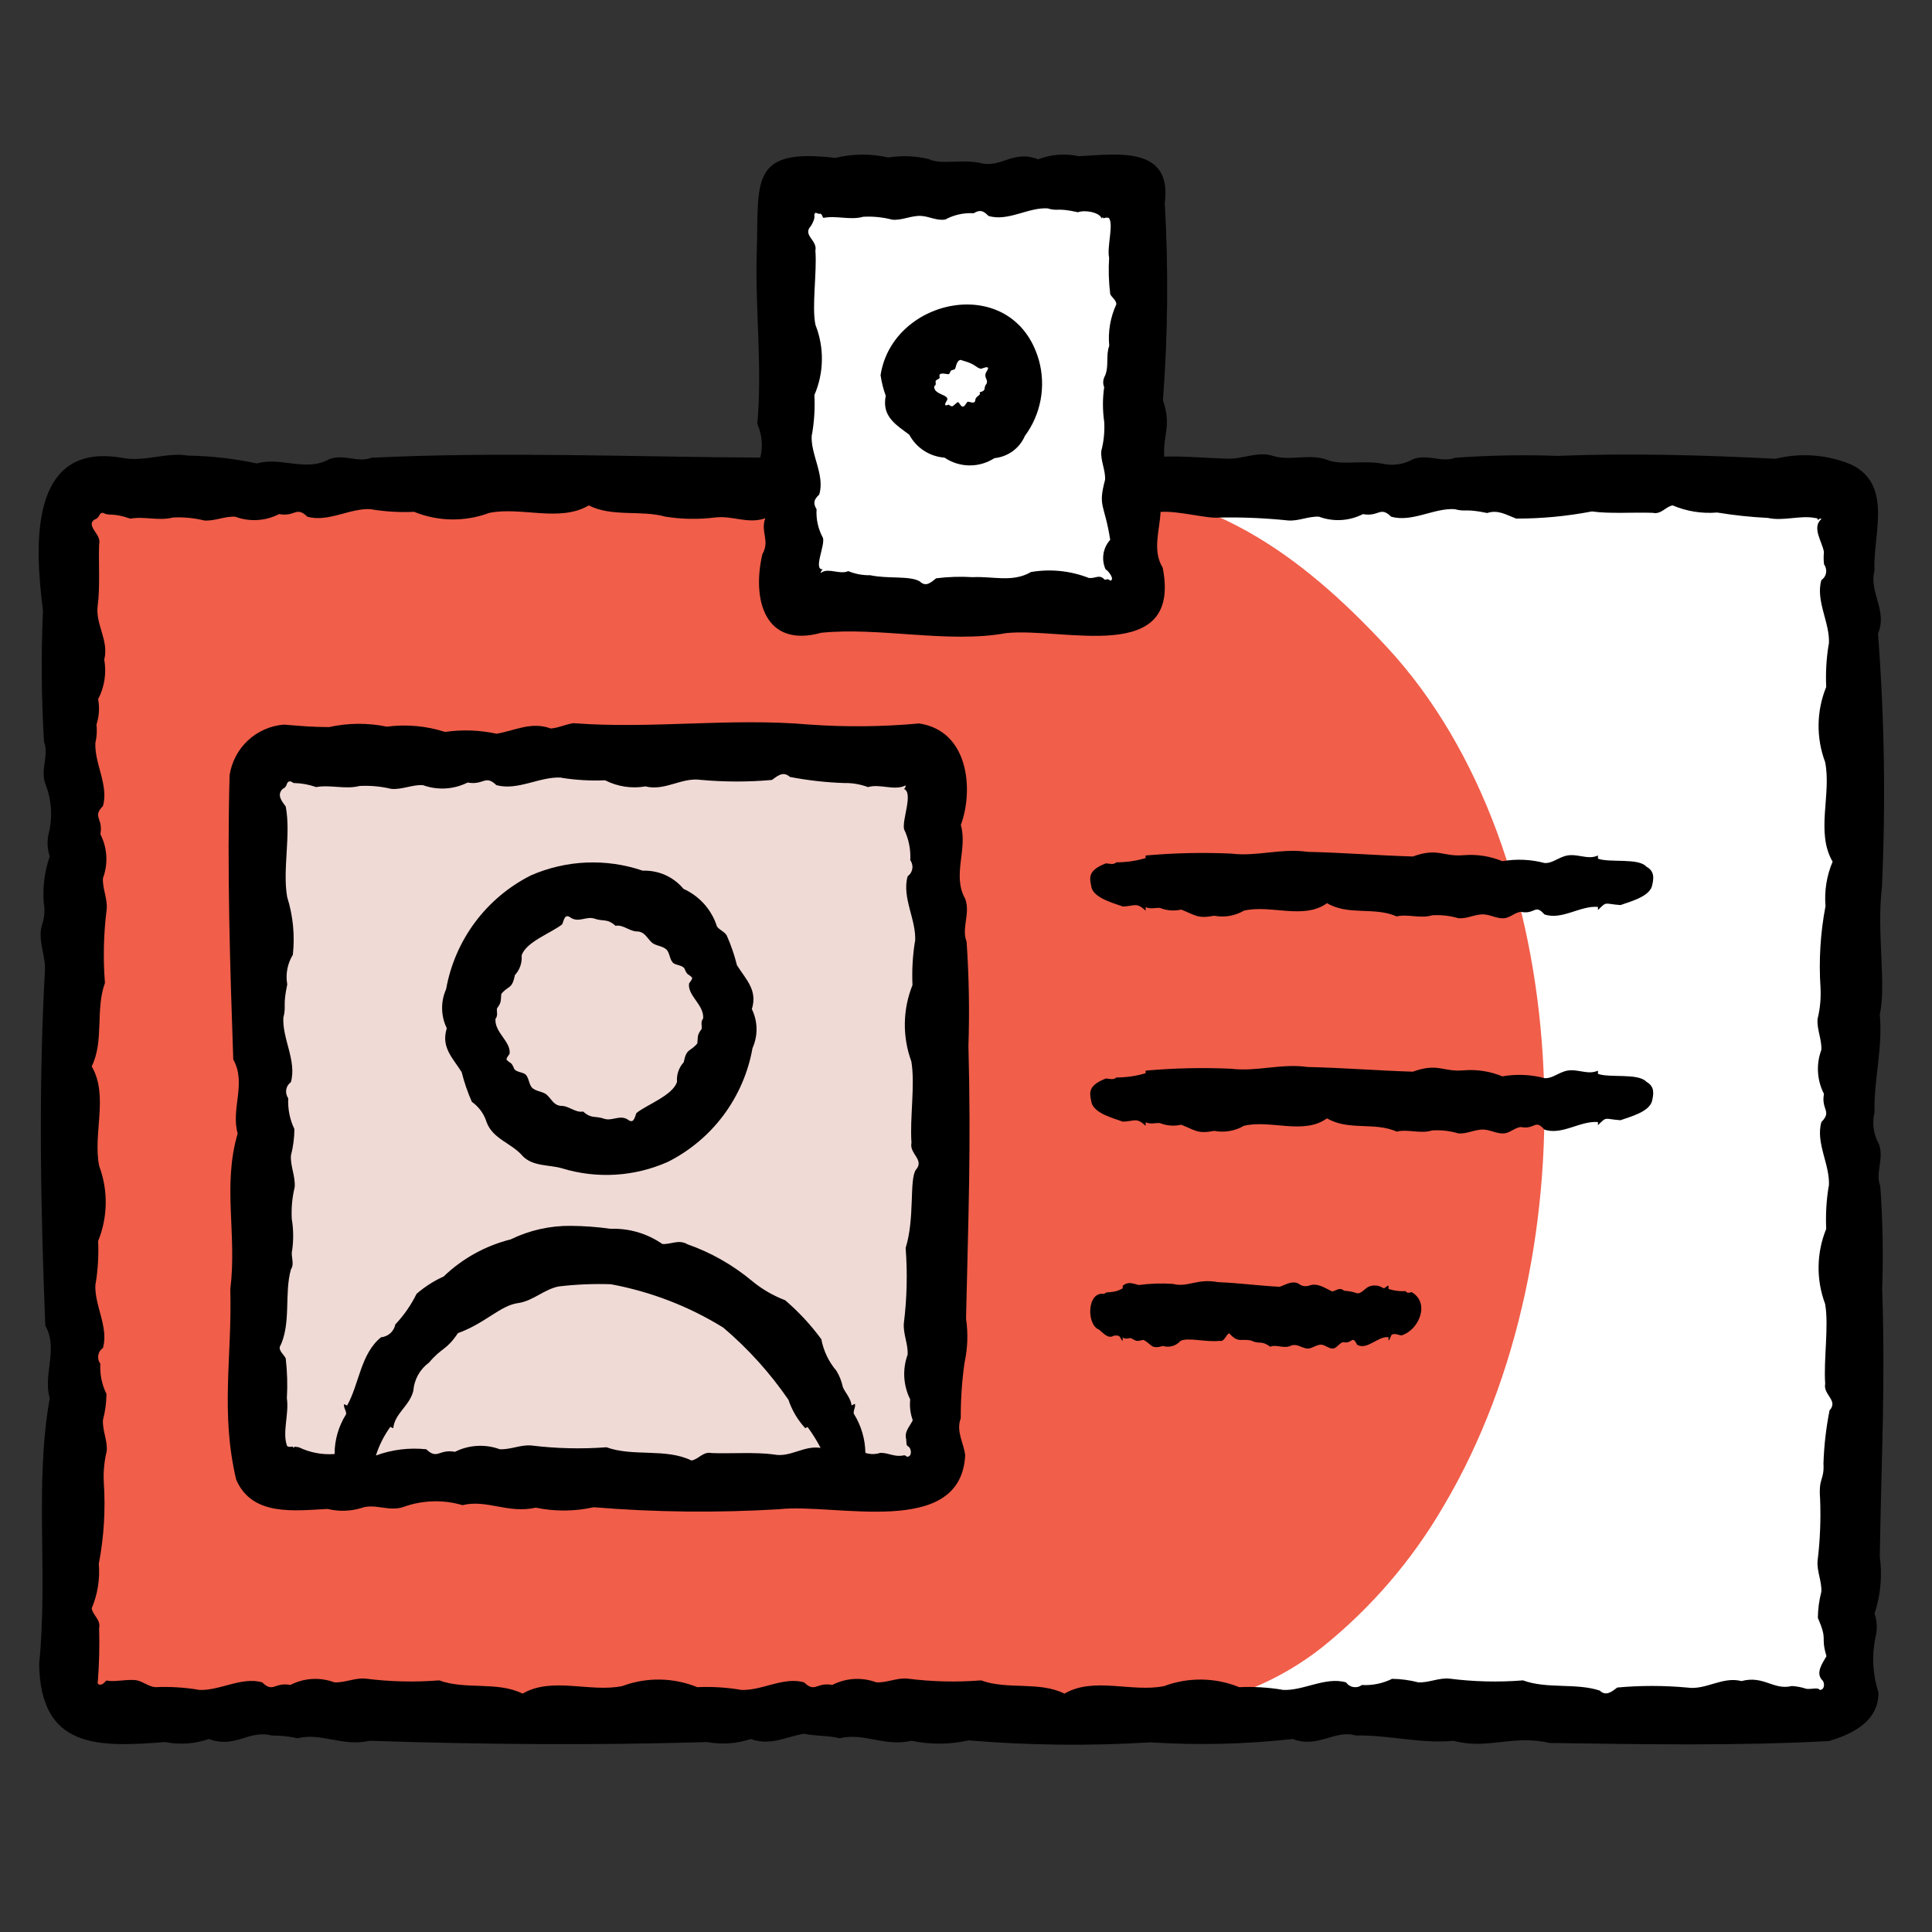 <svg width="50" height="50" viewBox="0 0 50 50" fill="none" xmlns="http://www.w3.org/2000/svg">
<rect x="0" y="0" width="50" height="50" fill="#333333" stroke="none"/>
<path d="M47.199 12.594H2.603C2.207 12.594 1.887 12.914 1.887 13.31V43.601C1.887 43.996 2.207 44.317 2.603 44.317H47.199C47.594 44.317 47.915 43.996 47.915 43.601V13.31C47.915 12.914 47.594 12.594 47.199 12.594Z" fill="white"/>
<path d="M37.365 38.968C36.554 40.368 35.49 41.607 34.229 42.622C31.074 45.114 27.087 44.317 23.351 44.317C16.47 44.317 9.588 44.317 2.707 44.317C2.489 44.317 2.281 44.231 2.127 44.077C1.973 43.923 1.887 43.715 1.887 43.497V13.414C1.887 13.306 1.908 13.199 1.949 13.1C1.99 13.001 2.051 12.91 2.127 12.834C2.203 12.758 2.293 12.697 2.393 12.656C2.492 12.615 2.599 12.594 2.707 12.594H27.84C31.236 12.594 33.652 14.324 35.905 16.76C40.778 22.029 41.276 32.366 37.365 38.968Z" fill="#F15E4A"/>
<path d="M23.624 19.541H7.399C7.043 19.541 6.754 19.83 6.754 20.187V37.638C6.754 37.995 7.043 38.284 7.399 38.284H23.624C23.981 38.284 24.27 37.995 24.27 37.638V20.187C24.27 19.83 23.981 19.541 23.624 19.541Z" fill="#F0DAD6"/>
<path d="M29.375 4.489H20.422V15.61H29.375V4.489Z" fill="white"/>
<path d="M19.458 26.115C19.612 25.62 19.302 25.348 19.072 24.979C19.007 24.715 18.918 24.458 18.808 24.21C18.748 24.109 18.621 24.07 18.555 23.978C18.488 23.764 18.375 23.566 18.226 23.398C18.077 23.231 17.894 23.096 17.689 23.004C17.561 22.85 17.399 22.727 17.216 22.645C17.033 22.564 16.833 22.526 16.633 22.533C15.687 22.211 14.655 22.254 13.739 22.655C13.17 22.942 12.675 23.357 12.294 23.868C11.913 24.38 11.657 24.973 11.545 25.601C11.474 25.76 11.438 25.933 11.442 26.108C11.445 26.282 11.486 26.454 11.563 26.611C11.408 27.107 11.718 27.379 11.948 27.747C12.014 28.011 12.102 28.268 12.212 28.516C12.395 28.645 12.529 28.831 12.594 29.044C12.758 29.485 13.252 29.588 13.53 29.922C13.795 30.192 14.216 30.14 14.541 30.235C15.444 30.512 16.417 30.454 17.281 30.071C17.851 29.785 18.346 29.369 18.727 28.858C19.107 28.346 19.364 27.753 19.475 27.125C19.546 26.966 19.582 26.793 19.579 26.618C19.576 26.444 19.534 26.272 19.458 26.115V26.115ZM18.193 26.363C18.124 26.454 18.175 26.56 18.158 26.63C18.035 26.796 18.067 26.818 18.047 27.003C17.861 27.23 17.768 27.116 17.695 27.491C17.632 27.558 17.585 27.638 17.555 27.725C17.525 27.812 17.513 27.904 17.521 27.996C17.418 28.347 16.737 28.589 16.47 28.806C16.419 28.936 16.4 29.097 16.236 28.967C16.033 28.852 15.85 29.013 15.649 28.957C15.388 28.864 15.32 28.968 15.09 28.766C14.89 28.806 14.72 28.609 14.504 28.619C14.326 28.596 14.274 28.447 14.158 28.34C14.056 28.239 13.858 28.254 13.756 28.135C13.678 28.028 13.685 27.866 13.584 27.794C13.505 27.747 13.369 27.744 13.311 27.668C13.224 27.463 13.226 27.544 13.111 27.427C13.097 27.38 13.163 27.321 13.189 27.27C13.225 26.951 12.793 26.721 12.823 26.363H12.827C12.896 26.272 12.845 26.166 12.863 26.096C12.983 25.935 12.954 25.905 12.974 25.723C13.159 25.496 13.252 25.61 13.325 25.236C13.388 25.168 13.436 25.088 13.466 25.001C13.496 24.914 13.507 24.822 13.5 24.73C13.602 24.379 14.283 24.137 14.551 23.92C14.601 23.79 14.62 23.629 14.784 23.759C14.987 23.875 15.171 23.713 15.371 23.77C15.633 23.862 15.701 23.758 15.931 23.96C16.13 23.92 16.301 24.117 16.516 24.107C16.694 24.13 16.746 24.279 16.863 24.386C16.965 24.487 17.162 24.473 17.264 24.591C17.342 24.698 17.335 24.86 17.436 24.932C17.516 24.98 17.651 24.983 17.71 25.058C17.796 25.263 17.794 25.182 17.91 25.299C17.924 25.346 17.858 25.405 17.832 25.456C17.795 25.775 18.227 26.005 18.198 26.363L18.193 26.363Z" fill="black"/>
<path d="M25.063 27.069C25.093 26.169 25.077 25.268 25.015 24.37C24.877 24.013 25.117 23.652 24.981 23.264C24.634 22.655 25.048 21.983 24.866 21.35C25.199 20.458 25.08 18.913 23.786 18.723C22.839 18.81 21.887 18.819 20.939 18.751C18.893 18.572 16.866 18.872 14.842 18.716C14.645 18.742 14.442 18.843 14.252 18.853C13.745 18.667 13.332 18.908 12.852 18.989C12.414 18.894 11.962 18.878 11.517 18.942C11.031 18.786 10.517 18.74 10.011 18.806C9.517 18.704 9.006 18.708 8.513 18.817C8.032 18.812 7.92 18.798 7.347 18.753C7 18.781 6.672 18.925 6.417 19.162C6.162 19.4 5.995 19.717 5.942 20.061C5.875 22.526 5.953 25.003 6.037 27.42C6.384 28.031 5.97 28.699 6.151 29.334C5.752 30.697 6.138 31.937 5.96 33.37C6.01 35.09 5.699 36.552 6.113 38.294C6.523 39.249 7.623 39.094 8.475 39.051C8.76 39.12 9.058 39.114 9.34 39.031C9.698 38.894 10.057 39.133 10.447 38.998C10.936 38.822 11.469 38.806 11.968 38.953C12.6 38.797 13.145 39.18 13.866 39.018C14.361 39.121 14.871 39.117 15.365 39.007C16.959 39.138 18.56 39.155 20.157 39.059C21.612 38.892 24.869 39.832 24.979 37.659C24.937 37.33 24.737 37.041 24.864 36.705C24.862 36.226 24.894 35.747 24.961 35.272C25.044 34.896 25.057 34.507 25.001 34.126C25.061 31.418 25.132 29.772 25.063 27.069ZM20.023 37.641C19.56 37.576 18.893 37.624 18.417 37.605C18.197 37.556 18.074 37.772 17.894 37.797C17.226 37.472 16.392 37.707 15.695 37.455C15.047 37.504 14.396 37.488 13.752 37.409C13.477 37.384 13.209 37.521 12.933 37.506C12.746 37.437 12.546 37.408 12.347 37.42C12.148 37.431 11.953 37.483 11.775 37.573C11.355 37.495 11.323 37.787 11.032 37.507C10.591 37.46 10.146 37.515 9.729 37.668C9.813 37.402 9.939 37.152 10.102 36.927L10.177 36.963C10.216 36.577 10.598 36.388 10.696 35.998C10.707 35.853 10.749 35.712 10.819 35.585C10.89 35.458 10.988 35.347 11.105 35.262C11.448 34.856 11.54 34.962 11.852 34.501C12.565 34.245 12.952 33.777 13.425 33.721C13.802 33.662 14.09 33.363 14.461 33.293C14.909 33.24 15.359 33.221 15.809 33.236C16.841 33.427 17.828 33.807 18.719 34.359C19.361 34.904 19.928 35.532 20.405 36.226C20.496 36.499 20.644 36.749 20.84 36.961L20.9 36.931C21.026 37.102 21.139 37.282 21.237 37.471C20.804 37.402 20.45 37.729 20.023 37.641ZM23.701 30.276C23.528 30.542 23.68 31.52 23.438 32.297C23.487 32.944 23.472 33.595 23.392 34.24C23.367 34.515 23.505 34.783 23.489 35.058C23.421 35.246 23.392 35.445 23.403 35.644C23.415 35.844 23.467 36.038 23.556 36.217C23.537 36.399 23.559 36.583 23.622 36.755C23.549 36.915 23.397 37.041 23.452 37.251C23.462 37.321 23.445 37.409 23.502 37.431C23.597 37.487 23.61 37.71 23.467 37.7C23.458 37.686 23.444 37.675 23.429 37.669C23.413 37.663 23.396 37.662 23.38 37.666C23.151 37.715 22.997 37.595 22.782 37.6C22.657 37.641 22.521 37.641 22.396 37.6C22.391 37.243 22.288 36.894 22.099 36.591C22.069 36.523 22.158 36.396 22.122 36.331L21.718 36.529L22.039 36.371C22.017 36.18 21.864 36.027 21.813 35.899C21.782 35.751 21.727 35.609 21.649 35.479C21.449 35.245 21.313 34.962 21.256 34.659C20.984 34.288 20.669 33.949 20.32 33.65C20.003 33.529 19.708 33.357 19.448 33.139C18.955 32.731 18.394 32.413 17.79 32.201C17.564 32.067 17.357 32.212 17.141 32.194C16.748 31.921 16.277 31.784 15.799 31.801C15.459 31.753 15.117 31.728 14.775 31.725C14.235 31.719 13.701 31.839 13.215 32.076C12.564 32.239 11.966 32.57 11.482 33.035C11.228 33.15 10.992 33.301 10.781 33.484C10.638 33.774 10.453 34.041 10.231 34.276C10.214 34.364 10.169 34.443 10.103 34.503C10.036 34.563 9.952 34.6 9.863 34.608C9.332 35.03 9.292 35.836 8.982 36.376L8.909 36.34C8.873 36.406 8.983 36.54 8.953 36.607C8.761 36.914 8.659 37.268 8.659 37.63C8.341 37.654 8.023 37.594 7.736 37.456C7.568 37.43 7.658 37.438 7.595 37.469C7.583 37.399 7.519 37.478 7.431 37.425C7.298 37.081 7.485 36.586 7.424 36.188C7.444 35.844 7.434 35.498 7.395 35.156C7.347 35.055 7.233 34.981 7.237 34.868C7.545 34.257 7.351 33.492 7.528 32.855C7.632 32.694 7.519 32.529 7.561 32.358C7.599 32.089 7.596 31.815 7.551 31.546C7.536 31.27 7.561 30.994 7.626 30.726C7.65 30.451 7.513 30.183 7.529 29.907C7.587 29.683 7.617 29.452 7.619 29.22C7.5 28.972 7.445 28.697 7.46 28.422C7.437 28.391 7.421 28.355 7.412 28.317C7.403 28.278 7.401 28.239 7.407 28.2C7.414 28.162 7.428 28.124 7.448 28.091C7.469 28.058 7.496 28.029 7.528 28.006C7.686 27.453 7.293 26.869 7.335 26.314H7.34C7.409 26.011 7.314 26.052 7.434 25.475C7.387 25.211 7.438 24.939 7.579 24.71C7.634 24.206 7.584 23.696 7.431 23.212C7.308 22.494 7.534 21.609 7.395 20.874C7.292 20.731 7.155 20.574 7.317 20.415C7.466 20.35 7.385 20.22 7.518 20.222C7.569 20.236 7.592 20.275 7.617 20.265C7.81 20.27 8.001 20.305 8.182 20.37C8.548 20.302 8.932 20.436 9.305 20.341C9.58 20.326 9.857 20.352 10.125 20.416C10.4 20.441 10.668 20.304 10.944 20.319C11.131 20.387 11.331 20.416 11.53 20.405C11.729 20.393 11.924 20.341 12.102 20.252C12.522 20.329 12.553 20.038 12.845 20.318C13.398 20.475 13.982 20.084 14.537 20.125V20.13C14.909 20.189 15.285 20.21 15.66 20.194C15.982 20.358 16.348 20.414 16.704 20.352C17.212 20.479 17.637 20.113 18.135 20.183C18.748 20.239 19.364 20.24 19.977 20.185C20.127 20.076 20.271 19.95 20.443 20.107C20.905 20.196 21.373 20.249 21.843 20.265C22.055 20.26 22.265 20.296 22.464 20.37C22.766 20.28 23.121 20.46 23.406 20.341C23.463 20.289 23.43 20.41 23.392 20.417C23.646 20.514 23.337 21.223 23.398 21.464C23.518 21.712 23.573 21.987 23.558 22.262C23.581 22.293 23.597 22.329 23.606 22.367C23.615 22.406 23.617 22.445 23.61 22.484C23.604 22.522 23.59 22.559 23.57 22.593C23.549 22.626 23.522 22.655 23.49 22.678C23.332 23.231 23.724 23.814 23.683 24.37H23.678C23.619 24.741 23.598 25.118 23.615 25.494C23.361 26.127 23.351 26.831 23.586 27.472C23.687 28.075 23.543 28.927 23.589 29.574C23.527 29.864 23.937 30.014 23.701 30.276Z" fill="black"/>
<path d="M48.711 33.35C48.741 32.467 48.725 31.582 48.662 30.701C48.525 30.349 48.764 29.997 48.629 29.614C48.486 29.364 48.444 29.069 48.512 28.789C48.493 27.929 48.73 27.132 48.649 26.256C48.822 25.465 48.563 24.127 48.704 22.962C48.804 20.773 48.77 18.58 48.602 16.395C48.855 15.802 48.364 15.33 48.512 14.764C48.463 13.857 49.005 12.547 47.908 12.022C47.288 11.764 46.602 11.712 45.95 11.873C44.06 11.777 42.179 11.724 40.314 11.798C39.431 11.767 38.546 11.783 37.664 11.846C37.314 11.983 36.959 11.744 36.578 11.88C36.328 12.023 36.032 12.064 35.753 11.996C35.287 11.908 34.678 12.049 34.346 11.9C33.878 11.728 33.38 11.946 32.918 11.791C32.526 11.679 32.138 11.892 31.748 11.87C31.195 11.854 30.671 11.8 30.131 11.818C30.093 11.238 30.326 11.034 30.097 10.358C30.225 8.659 30.241 6.953 30.144 5.252C30.341 3.763 28.902 3.992 27.92 4.043C27.569 3.966 27.203 3.994 26.868 4.123C26.211 3.865 25.914 4.371 25.347 4.213C24.861 4.121 24.33 4.267 24.036 4.117C23.692 4.034 23.335 4.02 22.987 4.076C22.535 3.973 22.065 3.977 21.615 4.087C19.357 3.816 19.649 4.722 19.583 6.568C19.544 8.034 19.731 9.499 19.599 10.971C19.721 11.245 19.749 11.552 19.677 11.843C16.409 11.825 12.919 11.684 9.615 11.846C9.265 11.985 8.91 11.743 8.528 11.88C7.918 12.225 7.272 11.814 6.649 11.994C6.064 11.869 5.467 11.801 4.868 11.791C4.311 11.698 3.75 11.957 3.186 11.854C0.732 11.404 0.899 14.143 1.112 15.796C1.062 16.929 1.071 18.065 1.139 19.197C1.276 19.55 1.037 19.901 1.173 20.284C1.332 20.682 1.365 21.119 1.268 21.537C1.213 21.743 1.219 21.961 1.287 22.163C1.155 22.546 1.102 22.952 1.131 23.356C1.168 23.553 1.152 23.756 1.084 23.945C0.973 24.339 1.183 24.722 1.163 25.114C0.993 28.186 1.052 31.275 1.172 34.309C1.517 34.901 1.107 35.571 1.287 36.188C0.887 38.439 1.248 40.757 1.013 43.062C1.046 45.258 2.528 45.222 4.275 45.084C4.652 45.16 5.042 45.132 5.405 45.005C6.096 45.26 6.43 44.759 7.036 44.915C7.261 44.914 7.485 44.938 7.705 44.986C8.316 44.83 8.856 45.213 9.569 45.051C12.454 45.147 15.383 45.173 18.3 45.084C18.677 45.154 19.066 45.127 19.429 45.005C19.93 45.19 20.332 44.951 20.804 44.869C21.112 44.935 21.425 44.91 21.73 44.986C22.364 44.832 22.882 45.213 23.593 45.051C24.079 45.154 24.581 45.15 25.065 45.041C26.631 45.171 28.204 45.188 29.772 45.092C30.999 45.17 32.231 45.141 33.454 45.005C34.109 45.256 34.546 44.754 35.086 44.915C35.93 44.894 36.751 45.133 37.618 45.052C38.524 45.29 39.118 44.884 40.104 45.108C42.51 45.141 44.94 45.188 47.335 45.058C47.926 44.883 48.628 44.55 48.613 43.798C48.466 43.342 48.439 42.856 48.534 42.386C48.589 42.18 48.582 41.962 48.514 41.76C48.67 41.283 48.716 40.778 48.649 40.281C48.69 37.607 48.795 35.967 48.711 33.35ZM20.99 5.844C21.145 5.573 21.034 5.596 21.096 5.51C21.138 5.501 21.189 5.544 21.204 5.534C21.272 5.506 21.281 5.623 21.312 5.639C21.646 5.571 21.999 5.705 22.34 5.61C22.592 5.596 22.846 5.621 23.091 5.685C23.342 5.71 23.588 5.573 23.84 5.588C24.053 5.601 24.26 5.723 24.469 5.679C24.693 5.558 24.946 5.503 25.199 5.519C25.364 5.418 25.451 5.454 25.58 5.587C26.085 5.745 26.621 5.353 27.129 5.394V5.399C27.405 5.472 27.34 5.369 27.897 5.493C28.078 5.427 28.432 5.491 28.505 5.638C28.503 5.68 28.526 5.622 28.546 5.622C28.554 5.69 28.576 5.607 28.696 5.64C28.829 5.794 28.642 6.392 28.704 6.669C28.684 6.984 28.694 7.3 28.733 7.614C28.781 7.706 28.895 7.774 28.89 7.877C28.736 8.212 28.672 8.582 28.707 8.949C28.613 9.208 28.705 9.465 28.6 9.72C28.573 9.765 28.557 9.815 28.552 9.868C28.548 9.92 28.556 9.973 28.576 10.021C28.533 10.318 28.534 10.62 28.577 10.917C28.592 11.17 28.566 11.424 28.502 11.668C28.477 11.92 28.614 12.165 28.599 12.418C28.409 13.131 28.583 13.02 28.732 13.97C28.64 14.072 28.579 14.199 28.558 14.334C28.537 14.47 28.555 14.609 28.612 14.734C28.68 14.765 28.86 15.001 28.736 15.027C28.653 14.957 28.63 15.014 28.588 15C28.443 14.852 28.368 14.975 28.18 14.958C27.704 14.771 27.186 14.718 26.682 14.804C26.202 15.083 25.695 14.909 25.174 14.937C24.859 14.917 24.542 14.927 24.229 14.966C24.091 15.075 23.962 15.202 23.802 15.045C23.538 14.894 22.987 14.986 22.521 14.887C22.326 14.891 22.133 14.855 21.953 14.781C21.739 14.877 21.453 14.696 21.269 14.81C21.204 14.868 21.257 14.752 21.299 14.734C21.028 14.759 21.375 14.085 21.293 13.91C21.172 13.686 21.117 13.433 21.133 13.18C21.034 13.014 21.066 12.928 21.201 12.799C21.358 12.293 20.967 11.758 21.008 11.25H21.013C21.073 10.91 21.094 10.566 21.077 10.222C21.326 9.646 21.335 8.994 21.105 8.411C21.003 7.942 21.147 7.047 21.102 6.486C21.162 6.215 20.755 6.088 20.99 5.844ZM47.115 25.562C47.129 25.833 47.104 26.105 47.039 26.368C47.015 26.638 47.152 26.901 47.136 27.172C47.068 27.356 47.038 27.552 47.05 27.748C47.062 27.944 47.114 28.135 47.204 28.309C47.127 28.727 47.418 28.752 47.138 29.038C46.98 29.581 47.372 30.155 47.331 30.701H47.326C47.266 31.065 47.245 31.435 47.262 31.804C47.009 32.425 46.999 33.118 47.234 33.746C47.335 34.296 47.191 35.196 47.236 35.811C47.176 36.097 47.584 36.242 47.349 36.5C47.259 36.953 47.206 37.413 47.191 37.875C47.216 38.32 47.061 38.22 47.104 38.789C47.126 39.325 47.104 39.861 47.039 40.393C47.015 40.663 47.152 40.926 47.136 41.196C47.079 41.417 47.048 41.644 47.046 41.871C47.313 42.487 47.108 42.319 47.269 42.862C47.174 43.03 46.984 43.282 47.149 43.472C47.236 43.537 47.227 43.745 47.091 43.733L47.105 43.811H47.105C47.118 43.626 46.925 43.727 46.751 43.707C46.629 43.666 46.503 43.642 46.374 43.634C45.897 43.751 45.647 43.352 45.07 43.506C44.571 43.379 44.154 43.745 43.665 43.674C43.063 43.619 42.458 43.618 41.856 43.673C41.709 43.782 41.568 43.908 41.399 43.751C40.782 43.549 40.039 43.717 39.415 43.488C38.779 43.539 38.139 43.523 37.506 43.442C37.236 43.417 36.973 43.554 36.703 43.539C36.482 43.481 36.255 43.451 36.028 43.448C35.785 43.568 35.515 43.623 35.245 43.608C35.213 43.631 35.178 43.648 35.14 43.657C35.103 43.666 35.064 43.667 35.026 43.661C34.987 43.655 34.951 43.641 34.918 43.62C34.886 43.599 34.858 43.572 34.836 43.54C34.293 43.383 33.719 43.774 33.174 43.733V43.728C32.809 43.669 32.439 43.647 32.071 43.664C31.45 43.411 30.756 43.401 30.128 43.636C29.294 43.806 28.308 43.386 27.549 43.831C26.895 43.505 26.074 43.74 25.39 43.488C24.754 43.539 24.114 43.523 23.482 43.442C23.212 43.417 22.948 43.554 22.678 43.539C22.494 43.47 22.298 43.441 22.102 43.452C21.906 43.464 21.715 43.516 21.54 43.606C21.122 43.529 21.099 43.821 20.811 43.54C20.268 43.383 19.695 43.774 19.149 43.733V43.728C18.785 43.669 18.415 43.647 18.046 43.664C17.425 43.411 16.731 43.401 16.103 43.636C15.27 43.806 14.284 43.386 13.525 43.831C12.87 43.505 12.049 43.74 11.365 43.488C10.729 43.539 10.09 43.523 9.457 43.442C9.187 43.417 8.924 43.554 8.653 43.539C8.469 43.47 8.273 43.441 8.077 43.452C7.881 43.464 7.69 43.516 7.516 43.606C7.098 43.529 7.073 43.821 6.787 43.54C6.243 43.383 5.67 43.774 5.124 43.733V43.728C4.76 43.669 4.39 43.647 4.021 43.664C3.853 43.651 3.714 43.528 3.55 43.489C3.325 43.443 2.944 43.542 2.761 43.491C2.726 43.502 2.684 43.586 2.621 43.595C2.554 43.615 2.509 43.565 2.532 43.513C2.567 43.055 2.579 42.595 2.565 42.136C2.614 41.918 2.398 41.8 2.373 41.623C2.527 41.26 2.59 40.865 2.557 40.473C2.69 39.777 2.734 39.068 2.686 38.361C2.672 38.09 2.697 37.819 2.762 37.555C2.786 37.285 2.649 37.022 2.664 36.751C2.722 36.531 2.753 36.304 2.755 36.076C2.636 35.833 2.581 35.563 2.596 35.293C2.573 35.262 2.556 35.227 2.547 35.189C2.538 35.151 2.537 35.112 2.543 35.074C2.55 35.036 2.563 35 2.584 34.967C2.605 34.935 2.632 34.907 2.664 34.885C2.821 34.342 2.429 33.768 2.47 33.222H2.475C2.535 32.858 2.556 32.488 2.539 32.119C2.792 31.498 2.802 30.805 2.567 30.177C2.397 29.343 2.817 28.357 2.373 27.598C2.698 26.943 2.464 26.122 2.716 25.439C2.665 24.803 2.681 24.163 2.761 23.53C2.786 23.26 2.649 22.997 2.664 22.727C2.733 22.543 2.762 22.347 2.751 22.151C2.739 21.955 2.687 21.764 2.598 21.589C2.674 21.171 2.383 21.146 2.664 20.86C2.821 20.317 2.429 19.744 2.47 19.198H2.475C2.506 19.051 2.513 18.9 2.497 18.751C2.566 18.539 2.581 18.313 2.539 18.095C2.704 17.78 2.76 17.42 2.698 17.07C2.825 16.571 2.459 16.154 2.529 15.664C2.592 15.206 2.548 14.557 2.565 14.087C2.615 13.871 2.397 13.749 2.373 13.573C2.371 13.546 2.378 13.52 2.392 13.497C2.407 13.474 2.427 13.456 2.452 13.445C2.602 13.391 2.546 13.264 2.671 13.273C2.839 13.366 2.894 13.255 3.374 13.423C3.734 13.355 4.111 13.489 4.476 13.393C4.747 13.379 5.019 13.404 5.282 13.469C5.552 13.493 5.815 13.356 6.086 13.372C6.27 13.44 6.466 13.47 6.662 13.458C6.858 13.447 7.049 13.394 7.224 13.304C7.641 13.382 7.665 13.089 7.953 13.371C8.496 13.528 9.069 13.136 9.615 13.178V13.182C9.98 13.242 10.349 13.263 10.718 13.246C11.339 13.499 12.033 13.509 12.661 13.274C13.494 13.105 14.48 13.524 15.239 13.08C15.838 13.387 16.591 13.194 17.216 13.37C17.641 13.439 18.074 13.446 18.501 13.393C18.955 13.335 19.35 13.57 19.806 13.413C19.674 13.764 19.934 13.989 19.73 14.343C19.458 15.511 19.787 16.782 21.252 16.376C22.755 16.221 24.548 16.659 26.037 16.385C27.525 16.227 30.589 17.242 30.091 14.694C29.816 14.242 30.014 13.73 30.035 13.248C30.518 13.216 31.247 13.432 31.564 13.394C32.155 13.383 32.745 13.408 33.332 13.469C33.602 13.493 33.865 13.356 34.136 13.372C34.319 13.44 34.516 13.47 34.711 13.458C34.907 13.447 35.099 13.394 35.273 13.305C35.69 13.382 35.715 13.089 36.002 13.371C36.545 13.528 37.119 13.136 37.664 13.178V13.182C37.958 13.253 37.913 13.156 38.488 13.277C38.769 13.182 38.989 13.328 39.239 13.421C39.896 13.422 40.552 13.36 41.198 13.236C41.655 13.302 42.305 13.253 42.775 13.272C42.992 13.321 43.113 13.105 43.289 13.08C43.651 13.234 44.046 13.297 44.439 13.264C44.874 13.335 45.313 13.382 45.753 13.404C46.146 13.492 46.575 13.335 46.956 13.402C47.068 13.418 47.041 13.422 47.038 13.469C47.011 13.482 47.131 13.381 47.134 13.435C46.884 13.656 47.161 14.022 47.203 14.285C47.193 14.391 47.193 14.499 47.206 14.605C47.228 14.636 47.245 14.672 47.254 14.709C47.263 14.747 47.265 14.786 47.258 14.824C47.252 14.862 47.238 14.899 47.217 14.931C47.196 14.964 47.169 14.992 47.137 15.014C46.98 15.557 47.372 16.13 47.331 16.676H47.326C47.266 17.041 47.245 17.41 47.262 17.779C47.009 18.4 46.999 19.094 47.234 19.722C47.403 20.555 46.984 21.541 47.428 22.3C47.274 22.663 47.211 23.058 47.244 23.45C47.111 24.146 47.068 24.855 47.115 25.562V25.562Z" fill="black"/>
<path d="M23.531 11.249C23.621 11.417 23.751 11.56 23.911 11.664C24.071 11.768 24.255 11.83 24.445 11.844C24.635 11.973 24.858 12.042 25.088 12.045C25.317 12.047 25.542 11.982 25.735 11.857C25.905 11.84 26.069 11.778 26.207 11.678C26.346 11.577 26.455 11.441 26.523 11.283C26.729 11.006 26.868 10.685 26.931 10.346C26.994 10.006 26.979 9.657 26.887 9.324C26.237 7.047 23.1 7.682 22.789 9.71C22.816 9.892 22.86 10.07 22.923 10.243C22.817 10.772 23.175 10.985 23.531 11.249ZM24.218 9.854C24.246 9.817 24.32 9.808 24.32 9.769C24.272 9.619 24.455 9.678 24.536 9.684C24.593 9.684 24.579 9.615 24.615 9.59C24.653 9.564 24.705 9.582 24.727 9.525C24.743 9.448 24.793 9.263 24.909 9.33C25.266 9.427 25.246 9.514 25.386 9.544C25.442 9.531 25.547 9.48 25.568 9.517C25.582 9.536 25.553 9.579 25.535 9.611C25.437 9.765 25.581 9.812 25.534 9.925C25.426 10.061 25.557 10.094 25.35 10.155C25.404 10.244 25.243 10.233 25.239 10.37C25.217 10.459 25.115 10.402 25.057 10.396C25.008 10.389 24.981 10.537 24.907 10.522C24.845 10.507 24.823 10.383 24.774 10.414C24.615 10.539 24.673 10.538 24.544 10.472C24.416 10.532 24.459 10.437 24.512 10.352C24.569 10.205 24.155 10.221 24.178 9.994C24.249 9.959 24.197 9.887 24.218 9.854H24.218Z" fill="black"/>
<path d="M42.607 22.428C42.406 22.197 41.645 22.333 41.355 22.222V22.14C41.066 22.276 40.77 22.039 40.448 22.173C40.293 22.228 40.14 22.348 39.974 22.335C39.617 22.24 39.243 22.224 38.88 22.288C38.565 22.157 38.223 22.104 37.883 22.132C37.343 22.181 37.221 21.928 36.565 22.166C35.647 22.139 34.764 22.066 33.842 22.046C33.153 21.946 32.534 22.174 31.861 22.091C31.123 22.058 30.384 22.075 29.649 22.14V22.207C29.404 22.28 29.149 22.317 28.893 22.317C28.811 22.389 28.718 22.35 28.622 22.343C28.116 22.538 28.206 22.744 28.251 22.981C28.339 23.25 28.815 23.372 29.063 23.461C29.379 23.447 29.405 23.343 29.649 23.568V23.476C29.777 23.539 29.924 23.483 30.022 23.498C30.196 23.567 30.387 23.582 30.569 23.54C30.938 23.683 30.99 23.782 31.425 23.699C31.688 23.75 31.96 23.703 32.191 23.568C32.881 23.403 33.74 23.812 34.343 23.374C34.904 23.704 35.561 23.46 36.146 23.716C36.444 23.648 36.76 23.782 37.066 23.687C37.293 23.673 37.52 23.698 37.739 23.762C37.964 23.787 38.184 23.65 38.409 23.665C38.6 23.678 38.785 23.8 38.973 23.756C39.107 23.725 39.222 23.611 39.359 23.598C39.731 23.674 39.72 23.381 39.968 23.664C40.419 23.822 40.9 23.43 41.355 23.471V23.552C41.597 23.312 41.511 23.394 41.938 23.423C42.187 23.334 42.661 23.213 42.75 22.943C42.8 22.74 42.83 22.55 42.607 22.428Z" fill="black"/>
<path d="M42.607 27.996C42.401 27.765 41.648 27.902 41.355 27.791V27.708C41.066 27.844 40.77 27.607 40.448 27.741C40.293 27.796 40.14 27.916 39.974 27.903C39.617 27.808 39.243 27.792 38.88 27.856C38.565 27.725 38.223 27.672 37.884 27.7C37.343 27.75 37.221 27.497 36.565 27.735C35.647 27.707 34.764 27.634 33.842 27.614C33.156 27.515 32.533 27.741 31.861 27.659C31.123 27.626 30.384 27.642 29.649 27.708V27.775C29.404 27.848 29.149 27.885 28.893 27.885C28.811 27.957 28.718 27.918 28.622 27.911C28.117 28.106 28.206 28.311 28.252 28.549C28.339 28.819 28.815 28.94 29.063 29.029C29.377 29.015 29.407 28.912 29.649 29.136V29.044C29.777 29.107 29.924 29.051 30.022 29.066C30.196 29.135 30.387 29.15 30.569 29.108C30.938 29.251 30.99 29.35 31.425 29.267C31.688 29.317 31.96 29.271 32.191 29.136C32.88 28.97 33.74 29.38 34.343 28.942C34.904 29.272 35.561 29.028 36.146 29.285C36.444 29.216 36.76 29.351 37.066 29.255C37.293 29.241 37.52 29.266 37.739 29.331C37.964 29.355 38.184 29.218 38.41 29.234C38.6 29.247 38.786 29.368 38.973 29.324C39.107 29.292 39.222 29.179 39.359 29.167C39.73 29.241 39.721 28.949 39.968 29.233C40.419 29.39 40.9 28.998 41.355 29.039V29.12C41.597 28.88 41.51 28.962 41.938 28.991C42.187 28.902 42.661 28.781 42.75 28.511C42.8 28.308 42.829 28.119 42.607 27.996Z" fill="black"/>
<path d="M36.537 33.441C36.478 33.45 36.421 33.483 36.378 33.415C36.228 33.423 36.078 33.404 35.935 33.358V33.276C35.889 33.267 35.843 33.356 35.798 33.336C35.74 33.297 35.673 33.274 35.604 33.269C35.534 33.264 35.465 33.278 35.402 33.309C35.311 33.364 35.221 33.484 35.124 33.471C35.016 33.432 34.903 33.41 34.788 33.404C34.667 33.306 34.594 33.396 34.481 33.424C34.305 33.346 34.105 33.194 33.895 33.267C33.847 33.285 33.795 33.291 33.745 33.283C33.694 33.275 33.646 33.253 33.607 33.221C33.443 33.136 33.276 33.246 33.12 33.302C32.573 33.275 32.073 33.203 31.52 33.182C30.987 33.078 30.738 33.327 30.355 33.227C30.061 33.207 29.765 33.217 29.472 33.256C29.306 33.216 29.197 33.159 29.055 33.276V33.342C28.789 33.495 28.65 33.399 28.577 33.487C28.128 33.408 28.112 34.285 28.443 34.411C28.558 34.502 28.677 34.656 28.82 34.57C29.022 34.533 28.97 34.635 29.055 34.704V34.612C29.131 34.675 29.217 34.619 29.275 34.633C29.438 34.73 29.424 34.706 29.596 34.676C29.825 34.803 29.781 34.922 30.099 34.834C30.179 34.858 30.264 34.858 30.344 34.835C30.424 34.812 30.495 34.766 30.549 34.704C30.73 34.601 31.22 34.743 31.562 34.701C31.695 34.739 31.731 34.518 31.815 34.509C32.054 34.768 32.1 34.635 32.379 34.693C32.613 34.805 32.621 34.673 32.874 34.852C33.042 34.784 33.234 34.918 33.415 34.823C33.564 34.771 33.665 34.871 33.81 34.898C33.942 34.923 34.072 34.786 34.204 34.801C34.316 34.814 34.425 34.935 34.535 34.891C34.614 34.86 34.682 34.746 34.762 34.734C34.999 34.794 34.991 34.531 35.12 34.8C35.375 34.958 35.67 34.567 35.935 34.607V34.688C35.966 34.694 35.997 34.537 36.029 34.537C36.129 34.5 36.19 34.56 36.278 34.558C36.719 34.42 37.018 33.727 36.537 33.441Z" fill="black"/>
</svg>
